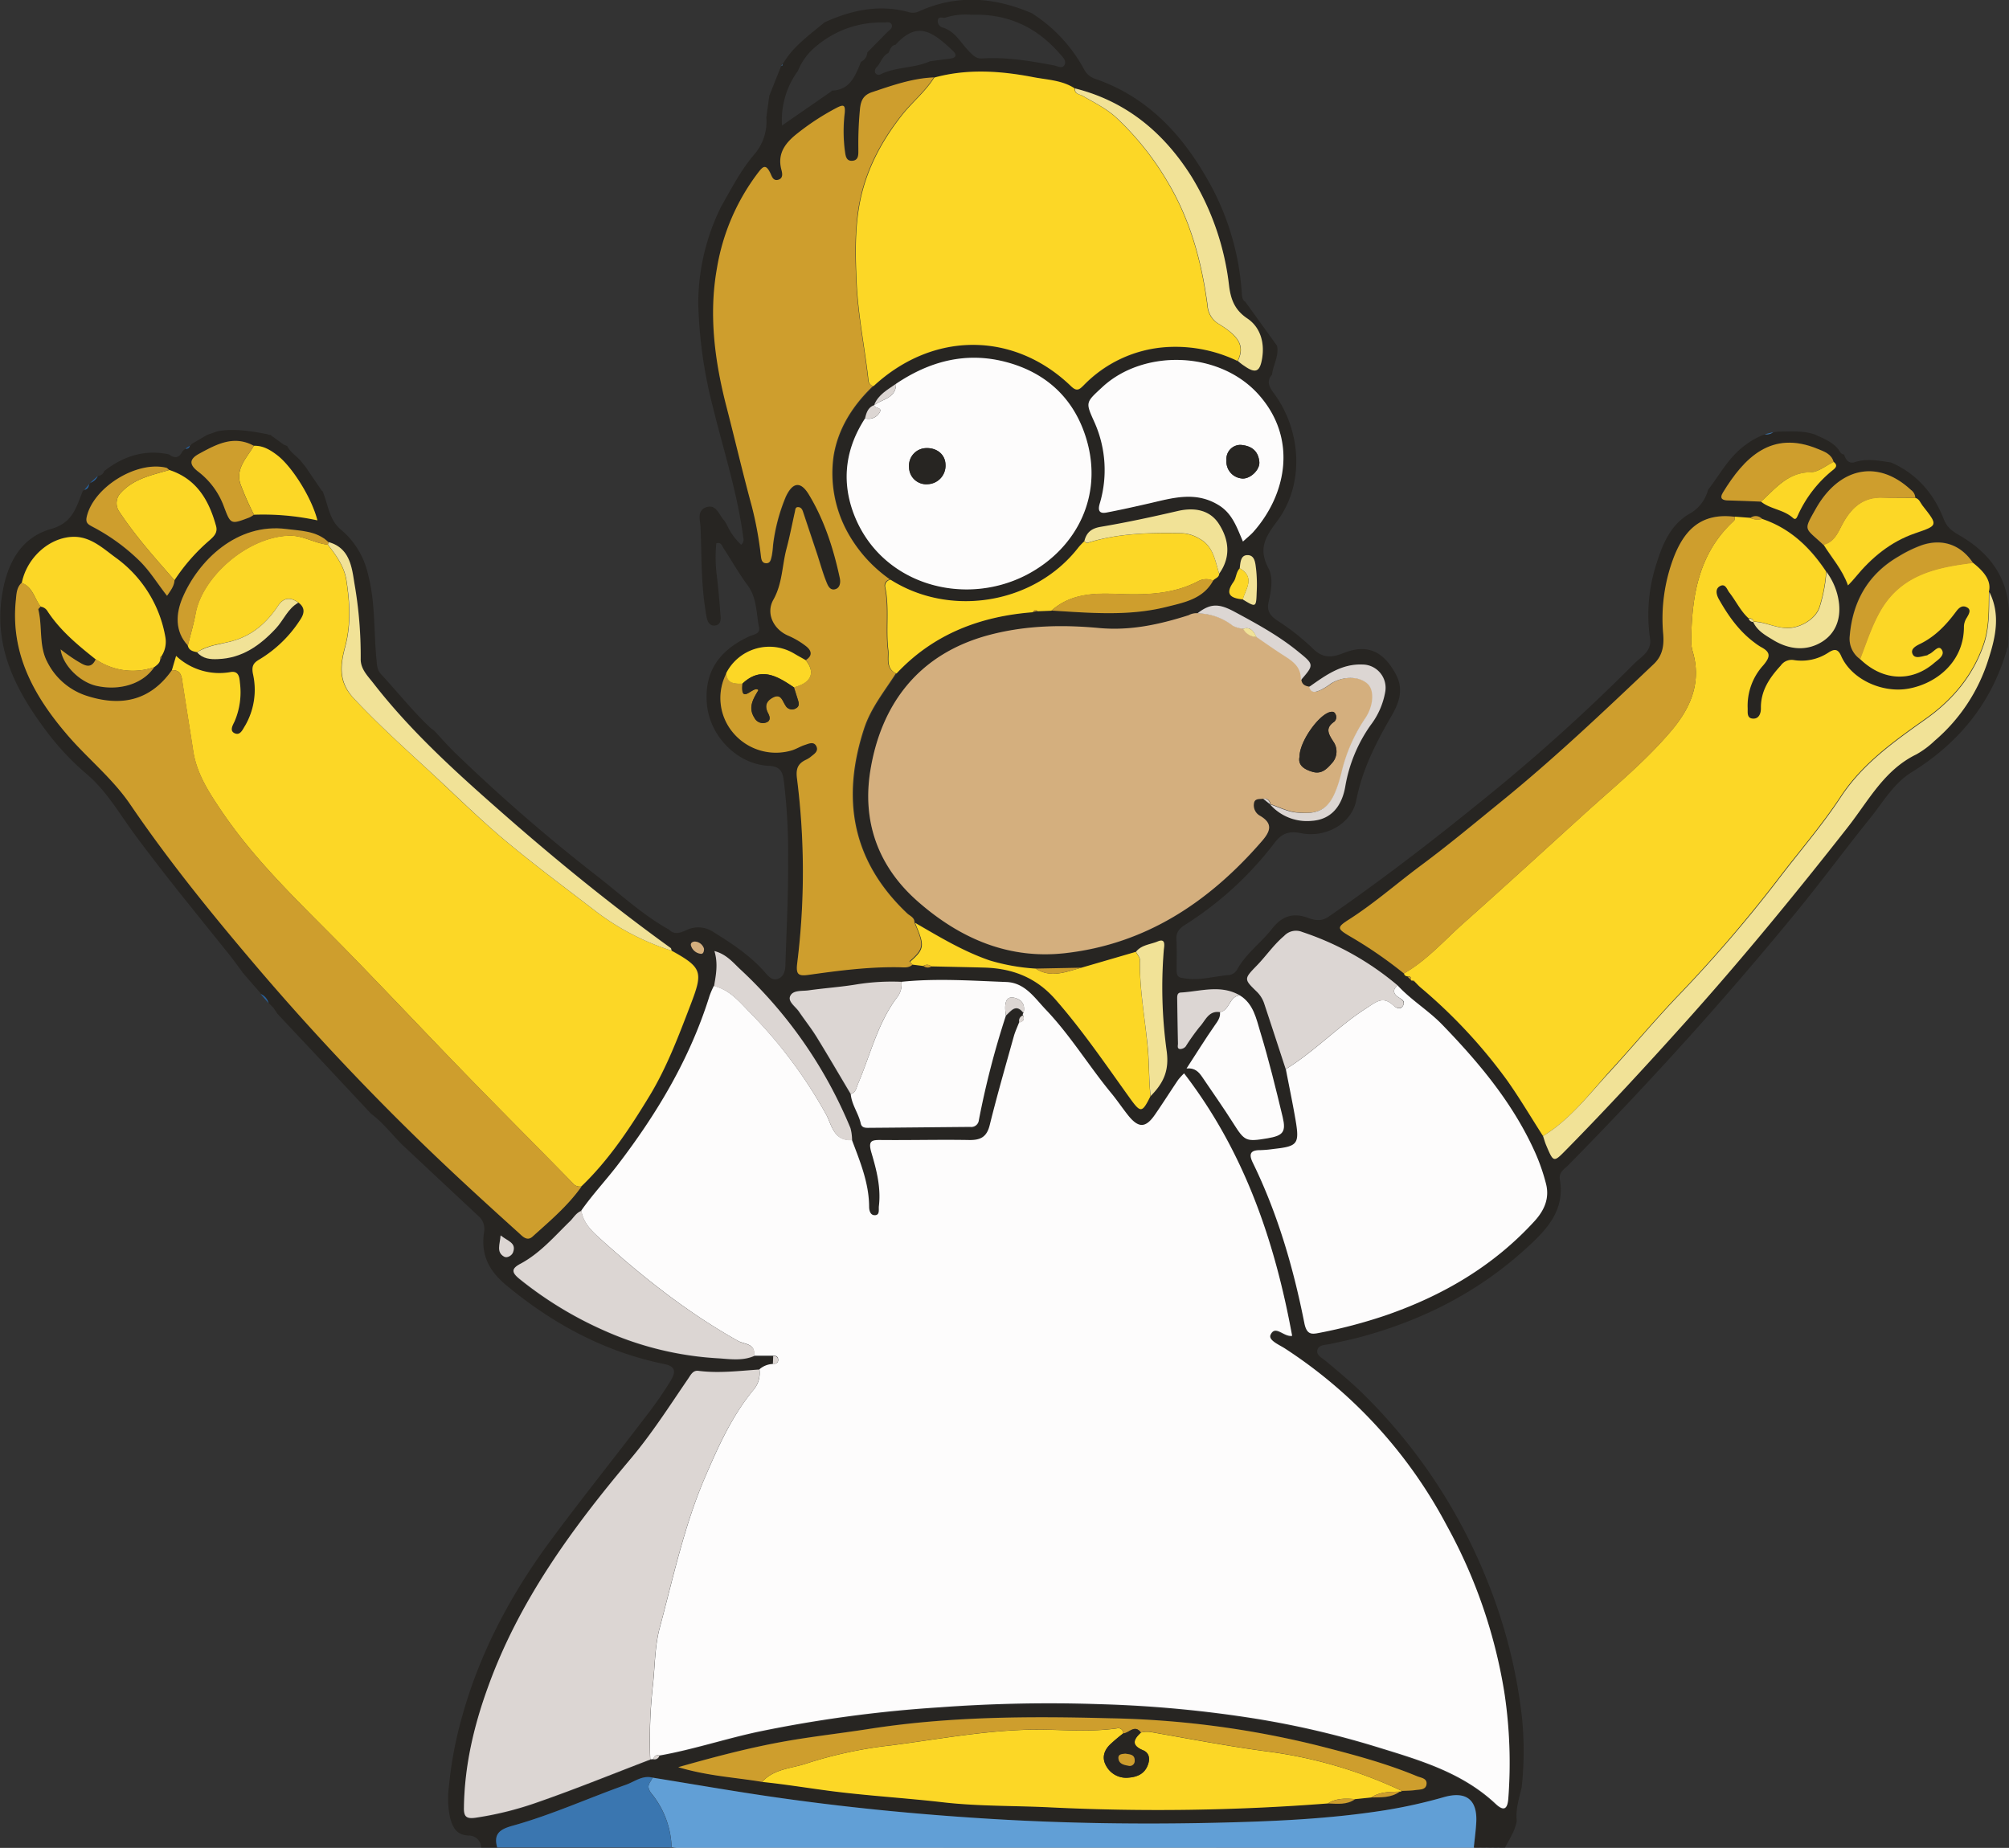<svg id="Capa_1" data-name="Capa 1" xmlns="http://www.w3.org/2000/svg" viewBox="0 0 506.86 466.29"><rect x="0" y="0" width="506.86" height="466.29" fill="#333333" stroke="none"/><defs><style>.cls-1{fill:#4180c2;}.cls-2{fill:#fdfcfc;}.cls-3{fill:#272522;}.cls-4{fill:#3a76b0;}.cls-5{fill:#4d8fcd;}.cls-6{fill:#2561a0;}.cls-7{fill:#3e7bba;}.cls-8{fill:#619fd6;}.cls-9{fill:#fcd726;}.cls-10{fill:#d4af7e;}.cls-11{fill:#ce9e2d;}.cls-12{fill:#dcd6d3;}.cls-13{fill:#f1e297;}.cls-14{fill:#4987c7;}</style></defs><path class="cls-1" d="M235,149.87" transform="translate(-42.7 -156.59)"/><path class="cls-2" d="M35.72,304" transform="translate(-42.7 -156.59)"/><path class="cls-2" d="M164.08,622.75l4.08,0h44c.45,0,.91.12,1.37.12l201.06,0,7.86-.07" transform="translate(-42.7 -156.59)"/><path class="cls-3" d="M364.89,243.84c.54,2.59-1,4.82-1.26,7.27-1.46,1.66-.74,3.1.38,4.6,7,9.36,7.95,23,.86,32.46-3.14,4.19-4.68,7-2.12,11.87,1.22,2.33.67,5.67,0,8.49-.49,2.17.39,3.37,2.09,4.57a57.87,57.87,0,0,1,8.88,6.94c2.56,2.66,4.84,2.59,7.95,1.34,6.06-2.43,10.11-.38,13.19,5.34,2.19,4.09.6,7.62-1.2,10.72-3.87,6.68-7.26,13.34-8.78,21.07-1.16,6-7.81,9.59-14,8.31-3.05-.63-4.88.12-6.68,2.53A86.22,86.22,0,0,1,341.61,390c-1.33.86-2.21,1.82-2.11,3.59.14,2.63.06,5.27.05,7.9,0,1.06.3,1.81,1.5,1.87,4,.85,7.88-.45,11.82-.74a2.84,2.84,0,0,0,1.92-1.31c2.22-4.11,6.08-6.8,8.87-10.4,2.42-3.11,5.25-4.11,9-2.73,1.65.61,3.36,1,5.21-.26,13.23-9.14,26-18.95,38.46-29.08A469.87,469.87,0,0,0,455,324.05c1.62-1.64,4.49-3.09,4-6.31a41.5,41.5,0,0,1,1.65-19c1.5-4.84,3.49-9.6,8.05-12.36a9.74,9.74,0,0,0,4.93-6.18c3.05-3.94,5.35-8.48,9.62-11.46a18.25,18.25,0,0,1,4.71-2.55,2.86,2.86,0,0,0,2.14-.52l1.29-.18c3,0,6.13-.28,9.11.7,2.14,1,4.38,1.8,5.94,3.7.43.56.67,1.32,1.53,1.39l0,0c.38,1.39,1.24,2.41,2.71,1.92,3.09-1,6.09-.35,9.12.09,6.53,2.85,10.81,7.87,13.33,14.36.89,2.3,2.54,3.2,4.44,4.33,7.67,4.57,12.14,11.17,12,20.38,0,2.17-.11,4.35-.18,6.52,0,.32-.07.64-.1,1s-.25.69-.37,1C545,334.2,536.74,344.18,525,351.45c-4.58,2.83-7.2,7.55-10.47,11.59-6.28,7.79-12.21,15.86-18.55,23.6q-13.22,16.13-27.15,31.63-14.88,16.51-30.47,32.34c-1,1-2.43,1.76-2.11,3.64,1.33,7.93-3.5,12.81-8.7,17.52-12.1,11-26.21,18.09-41.92,22.28-2.44.65-4.89,1.12-7.34,1.68-1.13.25-2.87.13-3.22,1.5s1.21,2,2.14,2.81c3.14,2.63,6.29,5.24,9.23,8.1a137.37,137.37,0,0,1,31.16,46.52,131.69,131.69,0,0,1,9.1,35.41,85,85,0,0,1-.09,17.54c-.65,2.78-1.57,5.52-1.24,8.44-.41,2.49-1.81,4.54-2.93,6.72l-7.87.07c.22-2.15.52-4.3.63-6.45.3-5.69-2.58-7.91-8.15-6.33a126.41,126.41,0,0,1-14.77,3.28c-14.2,2.26-28.54,2.85-42.87,3.18-19.06.44-38.11.18-57.15-1-18.44-1.13-36.8-2.93-55.07-5.59-10-1.45-19.89-3.19-29.84-4.79-2.59-.67-4.57,1.05-6.75,1.82-9.53,3.38-18.76,7.6-28.51,10.31-3.14.87-5,2-3.92,5.49l-4.08,0a3.08,3.08,0,0,0-3.13-3c-3-.1-4-1.89-4.71-4.51a23.36,23.36,0,0,1-.29-7.86,98.88,98.88,0,0,1,3.38-17.86c4.56-16.3,12.43-30.93,22.44-44.44,7.75-10.45,15.89-20.62,23.8-31a99.46,99.46,0,0,0,6.27-9c.95-1.58,1.92-3.59-1.44-4.28-15.14-3.08-28.25-10.15-40.08-20-4.45-3.7-6.34-7.83-5.5-13.38a4.22,4.22,0,0,0-1.43-4q-9.1-8.49-18.16-17c-3.12-2.77-5.49-6.29-8.89-8.77L123,423.38l-10.28-10.95-1-1.49-1.2-1.24a3.51,3.51,0,0,0-2-2.3v-.1l-4.69-5.39,0-.06c-1.16-1.55-2.28-3.13-3.49-4.63-8-10-16.15-19.88-23.75-30.21-3.78-5.14-7-10.8-11.91-15a66.91,66.91,0,0,1-10.11-10.7c-7.75-10.3-13.55-21.2-11.31-34.84,1.29-7.79,4.67-14.24,12.38-16.43,5.55-1.57,6.33-5.67,8-9.67a.31.31,0,0,0,.39-.18c.84-.12,1.07-.77,1.23-1.47a.24.24,0,0,0,.24-.3,3.2,3.2,0,0,0,1.9-1.72A1.85,1.85,0,0,0,69,275.45c4.83-3.77,10.19-5.51,16.33-4.21,1.43,1.09,2.58.94,3.38-.75l.1-.11.69-.56h0a.91.91,0,0,0,1.1-.74.46.46,0,0,0,.38-.42l4-2.34,2.7-.94c4.25-.72,8.41,0,12.56.79a.63.63,0,0,0,.63.13l3.43,2.5.87.35c.73,1.5,2.14,2.37,3.24,3.54l1.3,1.6.34.49,3.85,5.65.16.06c1.42,3.29,1.6,7.16,4.6,9.7a20.58,20.58,0,0,1,6.9,11.35c1.86,7.05,1.42,14.29,2.12,21.44.13,1.36.1,2.6,1.18,3.76,4.17,4.5,8,9.34,12.46,13.54l.88.64,0,0c1.7,1.81,3.34,3.69,5.11,5.43A440.54,440.54,0,0,0,194,378.16c5.7,4.49,11.09,9.44,17.49,13,1.43,1.47,3,.74,4.43.11a6.81,6.81,0,0,1,6.85.56c4.68,2.89,9.24,5.91,12.91,10.09.87,1,1.9,2.31,3.48,1.59,1.4-.64,1.66-2.12,1.7-3.53.26-8.83.76-17.67.67-26.51a147.44,147.44,0,0,0-1.09-19.92c-.31-2.08-.76-3.57-3.75-3.71-8.08-.4-15-7.61-15.65-15.68-.66-7.82,2.86-13.39,10.72-17,1.07-.5,2.82-.56,2.44-2.33-.74-3.54-.51-7.31-2.84-10.5-2.22-3-4.09-6.31-6.15-9.46-.39-.6-.6-1.59-1.79-1.17a36.25,36.25,0,0,0,.09,7.86c.44,3.53.73,7.08,1,10.62.09,1.09-.16,2.17-1.53,2.26-1.1.07-1.64-.76-1.91-1.68a20.58,20.58,0,0,1-.41-2.37c-1.09-6.83-.93-13.74-1.21-20.62-.07-1.85-1-4.3,1.36-5.16,2.62-.95,3.26,1.89,4.58,3.3a8,8,0,0,1,.87,1.48,15.77,15.77,0,0,0,3.43,4.66,1.64,1.64,0,0,0,.54-1.77c-1.47-11.28-5-22.09-7.7-33.08a115.26,115.26,0,0,1-3.66-26.11,54.88,54.88,0,0,1,5.83-24.48c2.54-4.46,4.91-9.06,8.25-13a12.62,12.62,0,0,0,3.09-9.38c.25-1.84.51-3.67.76-5.51l3-7.52a.53.53,0,0,0,.37-.46l.55-.83c2.57-4,6.47-6.69,10-9.68,6.84-3.11,13.88-4.62,21.33-2.56a3.7,3.7,0,0,0,2.64-.27c9.5-4.27,18.92-3.5,28.29.5a38.25,38.25,0,0,1,13.38,14.48,5,5,0,0,0,2.94,2.2c12.25,4.31,20.79,13,27.21,23.86a66.3,66.3,0,0,1,9.49,30.13c.05.84.14,1.78.87,2.15m42,171.24.71.28c.48.48.93,1,1.44,1.43a132.17,132.17,0,0,1,21.77,23.32c3.26,4.59,6.12,9.46,9.17,14.2.25.75.45,1.52.76,2.24,1.89,4.46,1.87,4.43,5.12,1.12,10.49-10.66,20.62-21.65,30.6-32.8,14.05-15.7,27.4-32,40.4-48.56,5.2-6.63,9.17-14.42,17.28-18.35a22.62,22.62,0,0,0,4.6-3.42,44.4,44.4,0,0,0,13.59-20.57c1.78-5.45,3.12-11.28.23-17,.56-2.38-.73-4.67-4.09-7.28-3.1-4.69-7.79-6.22-12.93-4.5a31.82,31.82,0,0,0-5.78,2.8c-7.76,4.46-11.68,11.4-12.41,20.14a6.3,6.3,0,0,0,2.65,5.84c5.89,5.75,13.15,5.78,18.64,1.12,1-.84,3.05-2,1.94-3.53-.84-1.14-2,.82-3.13,1.22-.22.08-.39.29-.6.32-1.21.22-2.85.93-3.49-.21-.81-1.44,1-2.26,1.93-2.75,3.78-1.88,6.53-4.83,9-8.13.69-.93,1.5-1.61,2.57-1.11,1.38.63.65,1.73.17,2.6a4.47,4.47,0,0,0-.78,2.23c.11,8.8-6.74,14.41-13.9,15.74-6.67,1.24-14.49-2.31-17.09-8.25-.84-1.94-1.84-1.68-3.14-.87a12.28,12.28,0,0,1-8.82,1.92,3.34,3.34,0,0,0-3.27,1.4c-2.79,3-5.06,6.31-5,10.73,0,1.25-.45,2.76-2.05,2.65s-1.24-1.65-1.3-2.74a15.17,15.17,0,0,1,3.92-10.69c1.86-2.19,1.92-3.31-.53-4.62a14.79,14.79,0,0,1-1.69-1.15c-3.94-2.92-6.68-6.83-9-11-.53-1-1-2.4.16-3.14,1.47-1,1.91.74,2.52,1.52,1.68,2.13,2.82,4.68,4.88,6.53a1.08,1.08,0,0,0,1.2.8l-.15,0c1.11,2.39,3.34,3.55,5.44,4.79,3.9,2.32,8.14,2.63,12,.28,3.33-2.06,4.74-5.54,4.31-9.62a16.47,16.47,0,0,0-3.18-8.05c-4-6.09-9.09-10.95-16.19-13.31a2.18,2.18,0,0,0-3-.27l-3.89-.29c-8.79-1.14-12.75,3.75-15.18,9.72a43.42,43.42,0,0,0-2.84,19.87c.22,2.81-.13,5.4-2.41,7.55-12.65,12-25.27,24-38.86,35-6.63,5.36-13.18,10.82-20,15.9-6,4.45-11.61,9.42-17.92,13.47-3.16,2-3.1,2.36,0,4.22a109.08,109.08,0,0,1,13.79,9.48.88.88,0,0,0,.85.74l.91.85C398.68,404,398.76,404,398.92,404ZM263.22,258.83c-1.53.57-1.93,1.92-2.27,3.31-4.82,7.41-6,15.4-3,23.7,6.6,18.11,27.75,24.08,43.72,15.8,13-6.72,20-20.78,14.56-36-3.34-9.34-10.3-15.29-19.9-17.77-10-2.59-19.14-.12-27.56,5.54-2.13,1.5-4.51,2.74-5.53,5.37Zm3.62-88.9-.07.07c-1.55.76-1.83,2.54-3,3.65a1.45,1.45,0,0,0-.3,1.23,1,1,0,0,0,1.44.44c3.93-1.91,8.45-1.48,12.4-3.26,1.59-.21,3.17-.46,4.76-.62s2.37-.76,1-2.06c-5.16-4.88-8.93-7.57-14.42-1.5C267.5,168.05,267.31,169.12,266.84,169.93ZM355.47,300c-1,.93-.84,2.41-1.52,3.36-2.32,3.21-.76,4.17,2.3,4.48,3.34,2,3.39,2,3.52-1.73a35.49,35.49,0,0,0-.17-6.1c-.18-1.32-.37-3.32-2.11-3.34S355.67,298.61,355.47,300ZM244,174.5a21,21,0,0,0-4,13.76l12.49-8.64,0-.16c4.74-.12,6-3.79,7.45-7.29a2.77,2.77,0,0,0,1.57-2.34c1.67-1.69,3.34-3.39,5-5.08.55-.55,1.45-1,1.17-1.9s-1.35-.57-2.07-.59a25.44,25.44,0,0,0-17,6A15.49,15.49,0,0,0,244,174.5ZM363.15,359.56l0,0a12.42,12.42,0,0,0,10.64,4.17c4.87-.34,7.53-3.77,8.37-8.6a37.76,37.76,0,0,1,6.41-15.55,19.28,19.28,0,0,0,3.68-8.38,5.87,5.87,0,0,0-5.66-6.91c-5.41-.24-9.43,2.77-13.52,5.64-1-.14-1.9-.46-2.1-1.65,3.42-3.95,3.42-3.94-.72-7.3-4.93-4-10.45-7-16-10-3.89-2.08-6-2.18-9.36.41a4.2,4.2,0,0,0-2.3.5c-7.34,2.34-14.72,4-22.59,3.24-9.28-.86-18.53-.68-27.69,1.74-18.11,4.79-27.28,17.77-30,34-2.14,12.95,1.85,24.41,12,33.31,10.62,9.28,22.83,14.56,37,13,20.43-2.27,36.39-12.91,49.64-28.15,2.26-2.6,3-4.53-.44-6.57a3,3,0,0,1-1.42-3.25c.24-1.12,1.42-.92,2.3-1Zm142.14-86.41c-.56-2-2.36-2.62-4-3.3-11.75-4.84-18.61,2.33-23.93,11-1,1.59,0,2,1.42,2,2.73.06,5.46.19,8.19.3,2.39,1.91,5.71,2,8,4.09.78.71,1-.16,1.34-.81A30.92,30.92,0,0,1,505,275.28C505.76,274.68,506.44,274,505.29,273.15Zm-398.55-4.07c-5.07-2.76-9.42-.37-13.74,2-2.42,1.3-2.76,2.65-.32,4.53a19.49,19.49,0,0,1,6.44,8.64c1.79,4.73,1.72,4.76,6.48,2.95a7,7,0,0,0,1.16-.7,64.74,64.74,0,0,1,16,1.42c-1.4-5.59-6.33-13.51-10.13-16.43C110.92,270.14,109.06,269,106.74,269.08Zm419.18,13.14a2.55,2.55,0,0,0-1.11-2c-8.47-7.91-18.15-5.58-24,4.7-3.26,5.77-2.85,4.67,1.92,9.17,2,3.35,4.74,6.26,6.18,10.31.79-.88,1.33-1.44,1.82-2,4.09-5,8.94-9,15.12-11.15,5.8-2,5.84-1.95,1.85-7C527.19,283.46,527,282.47,525.92,282.22Zm-440.5-7c-.27-.19-.51-.49-.81-.56-7.53-1.84-18.47,5-20.09,12.43-.34,1.57.47,1.9,1.56,2.5a49.94,49.94,0,0,1,12,8.79c2.55,2.58,4.39,5.65,6.71,8.59,1-1.42,1.8-2.5,1.88-3.94a47.91,47.91,0,0,1,8.93-10.14c.94-.87,2-1.81,1.57-3.5C95.46,282.8,92.31,277.44,85.42,275.18ZM350.48,412c.14,1.35-.58,2.29-1.33,3.35-2.39,3.43-4.59,7-7.11,10.86,2.14-.22,3.14.92,4,2.22,2.59,3.83,5.26,7.61,7.73,11.51,2.93,4.62,3.2,4.81,8.69,3.89,3.94-.67,4.73-1.59,3.82-5.4-1.73-7.18-3.47-14.36-5.63-21.41-1-3.35-1.71-7.13-5.15-9.24-4.85-2.83-9.94-1-14.94-.73-1.05,0-.92,1.13-.91,1.91q.07,5.48.19,10.95c0,.51-.28,1.29.49,1.39a1.87,1.87,0,0,0,1.45-.64,53.76,53.76,0,0,1,3.52-4.95C346.77,414.18,347.55,411.51,350.48,412ZM125.55,293.37c-3-2.86-7-2.82-10.61-3.29-12.48-1.62-22.31,7.95-26.29,17.48-1.57,3.75-2,8.32,1.43,11.94.28,1.28,1.31,1.49,2.36,1.69,1.39,1.63,3.34,1.78,5.23,1.71,6.09-.21,10.62-3.42,14.61-7.71,2-2.12,3-5,5.7-6.53,1.79,1.32,1.53,2.79.41,4.43A31.58,31.58,0,0,1,108.24,323c-1.44.84-2.15,1.54-1.72,3.7a18.08,18.08,0,0,1-1.94,13c-.62,1-1.25,2.59-2.64,2s-.54-2-.06-3a18.7,18.7,0,0,0,1.35-9.77c-.12-1.37-.32-3-2.3-2.7a15.92,15.92,0,0,1-13.8-4.07c-.43,1.46-.75,2.53-1.06,3.6-5.59,7.95-13.13,9.22-21.63,6.47a16.9,16.9,0,0,1-9.81-8.5c-2.17-4.09-1.18-8.86-2.26-13.23,0-.19.39-.51.61-.76a2.38,2.38,0,0,1,1.69,1c3.21,4.92,7.66,8.61,12.19,12.21-1.24,2.79-3.08,1.39-4.65.53a45,45,0,0,1-4.28-3c.59,4.07,4.92,8.25,9,9.19,6,1.35,11.89-.56,14.65-4.72.69-.54,1.42-1,1.55-2a.45.45,0,0,0,.17-.59,6.65,6.65,0,0,0,1.13-4.89A31.29,31.29,0,0,0,72,297.35C68.8,295,65.65,291.93,61.23,292c-6.14.13-11.79,5.31-13,11.62-1.32,1.2-1.32,2.83-1.49,4.44-1.38,13.58,4.68,24.31,13.11,34.1,5.11,5.93,11.29,10.78,15.78,17.39,9.75,14.35,20.7,27.83,31.94,41q18.63,21.89,39.16,42c8.8,8.64,17.9,17,27.06,25.23.86.77,2,2,3.29.81,4.39-3.94,8.92-7.76,12.37-12.64,7-6.71,12.3-14.72,17.28-22.95,4.35-7.2,7.26-15.05,10.29-22.88,3.21-8.28,3.05-9.36-4.83-13.7-.07-.22-.07-.53-.22-.64-15.18-10.95-29.64-22.79-43.68-35.14-11.16-9.82-22.15-19.85-31.32-31.65-1.45-1.87-3.29-3.61-3.23-6.21a106,106,0,0,0-1.58-19C131.47,299.76,131,294.81,125.55,293.37Zm150.14,107a1.67,1.67,0,0,0,1.95.1c4.47.1,8.93.18,13.39.3,7.07.2,13.06,2.47,17.92,8,6.92,7.87,12.77,16.5,18.86,25,2.7,3.74,3,3.69,5.16-.55,3.14-3.13,4.77-6.26,4-11.31a116.91,116.91,0,0,1-.74-25.38c.07-1,.67-3.22-1.52-2.3-1.83.77-4.1.85-5.48,2.61l-13.72,4L304,401a51.3,51.3,0,0,1-11.55-2.09c-6.77-2.32-12.75-6-18.85-9.5,0-1.25-1.16-1.63-1.84-2.28-14-13.21-16.68-29-10.82-46.78,1.7-5.17,5.11-9.32,8-13.81,9.31-10,21.08-14.44,34.4-15.5l1.23-.25,3.45-.13c9.71.58,19.48,1.48,29-.94,4.38-1.1,9.23-2,11.74-6.65.47-.62,1.49-.75,1.56-1.73,3.1-4.31,2.41-8.84-.26-12.75-2.29-3.34-6.08-4-10.15-3-6.45,1.48-12.94,2.88-19.47,4-2.39.4-3.6,1.43-4.14,3.59a19.37,19.37,0,0,0-1.41,1.46c-10.95,14.24-32.2,17.95-47.47,8.27a35.29,35.29,0,0,1-10.62-11.71,30.87,30.87,0,0,1-3.63-19.5c1.09-6.92,4.83-12.78,10-17.65,15.14-14,35.54-13.7,49.82.05,1.48,1.43,2.1.88,3.25-.27a31.9,31.9,0,0,1,20.53-9.57A36.11,36.11,0,0,1,355,247.68c.55.41,1.08.84,1.64,1.23,2.85,2,3.93,1.47,4.48-2,.65-4.07-.46-7.82-3.76-10s-4.14-4.82-4.58-8.14A67.32,67.32,0,0,0,343.16,201c-7-11-16.42-18.86-29.3-22.11-3.17-2.09-6.92-2.16-10.45-2.84-8.32-1.6-16.69-2.18-25,.11-5.45.22-10.51,2-15.61,3.73-2.14.71-2.79,2-3,4a91.16,91.16,0,0,0-.43,10.31c0,1.21.15,2.85-1.55,3s-1.7-1.64-1.9-2.79a39.37,39.37,0,0,1,0-9.27c.12-1.95-.23-2.25-2-1.32a62.48,62.48,0,0,0-9.76,6.33c-3,2.31-5.35,5-4.21,9.3.22.84.56,2.22-.89,2.56-1.22.29-1.54-.92-1.89-1.66-1.17-2.49-1.92-1.65-3.21,0a54.57,54.57,0,0,0-10.29,24.08c-2.09,11.74-.5,23.51,2.48,35.05,2.14,8.29,4.08,16.63,6.33,24.88a90.35,90.35,0,0,1,2.29,12.5c.1.75.15,1.75,1.17,1.88,1.29.15,1.36-1.05,1.58-1.86a24.34,24.34,0,0,0,.32-2.72,45.69,45.69,0,0,1,3.22-12.2c1.73-3.69,3.74-4,5.81-.55,3.94,6.5,6.23,13.7,7.82,21.1.23,1.08.21,2.48-1.23,2.82s-1.82-1-2.15-1.84c-.93-2.3-1.58-4.72-2.36-7.09q-1.77-5.34-3.56-10.67c-.19-.57-.49-1.08-1.14-1.13-.82-.08-.77.62-.89,1.15-.7,3.12-1.3,6.26-2.12,9.34-1.13,4.27-1,8.79-3.31,12.86-2,3.5.08,7.55,3.79,9.1a20.44,20.44,0,0,1,4.39,2.59c1.38,1,1.92,2.35,0,3.55-1-.56-2-1.08-2.94-1.68A12.22,12.22,0,0,0,226,326.42a13.56,13.56,0,0,0,1.42,14.68,14.09,14.09,0,0,0,15.1,4.76c1.08-.36,2.08-1,3.16-1.33s2.33-1.13,3,.29-.65,2-1.5,2.74a5.5,5.5,0,0,1-1.17.7c-2,1-2.52,2.25-2.22,4.65a186.81,186.81,0,0,1,.07,46.6c-.36,2.92.22,3.4,2.88,3,7.6-1.07,15.22-2.06,22.93-1.92,1.09,0,2.33.25,3.27-.66ZM384.6,610.57l4.06-.42c2.49,0,5,.11,7.19-1.47a.77.77,0,0,0,.54-.18c1.14-.06,2.29,0,3.42-.22s2.61-.15,2.76-1.51-1.42-1.53-2.44-2C392,601.42,383.5,599.21,375,597a235.32,235.32,0,0,0-52.3-6.87c-20.24-.54-40.49-.47-60.66,2.68-8,1.25-16.08,2.09-24.05,3.66-7.82,1.53-15.51,3.55-24.14,6,7.57,2.26,14.44,2.58,21.16,3.71,5.93.61,11.81,1.59,17.72,2.35,9.31,1.18,18.68,1.72,28,2.8,9,1,18.11.82,27.16,1.28a555.65,555.65,0,0,0,69.85-1C380.08,611.73,382.49,612.08,384.6,610.57ZM367.1,426.41c.82,4.25,1.71,8.49,2.44,12.75,1,6.13.58,6.72-5.45,7.38a30.56,30.56,0,0,1-3.43.31c-2.53,0-3,1-1.89,3.17,6.28,12.85,10.23,26.5,13,40.45.6,3,1.89,2.86,3.84,2.47a127.18,127.18,0,0,0,16.55-4.36c14.47-5,27.29-12.45,37.69-23.83,2.47-2.71,3.81-5.76,2.9-9.37a49.62,49.62,0,0,0-2.78-8c-5.55-12.35-14.07-22.54-23.41-32.19-3.5-3.62-7.85-6.2-11.25-9.9a72.61,72.61,0,0,0-24.05-13.43,4.1,4.1,0,0,0-4.58,1c-2.64,2.22-4.53,5.06-6.9,7.49-3.26,3.35-3.25,3.41,0,6.56a7.44,7.44,0,0,1,1.93,3.16C363.53,415.47,365.31,420.94,367.1,426.41Zm-67.19-11.74c-.45,1.17-1,2.32-1.34,3.52-2.07,7.45-4.22,14.88-6.08,22.39-.75,3.06-2.35,3.87-5.32,3.8-7.34-.17-14.69,0-22,0-2.47,0-3.44.11-2.53,3.21,1.28,4.32,2.44,8.81,1.88,13.46-.1.87.19,2.2-.9,2.3s-1.56-1-1.57-2.18c0-6-2.29-11.38-4.35-16.84a11.76,11.76,0,0,0-.41-3,114,114,0,0,0-27.74-40c-1.8-1.67-3.46-3.83-6.57-4.66,1,3.25.37,6.06-.1,8.88a21.92,21.92,0,0,0-1.08,2.5c-5,15.88-13.35,29.85-23.43,43-2.92,3.79-6.19,7.28-8.94,11.2-1.24.47-1.91,1.58-2.81,2.45-4,3.86-7.62,8.18-12.62,10.87-2.25,1.21-2.45,2.12-.29,3.87a95.29,95.29,0,0,0,21.7,13.17,81.58,81.58,0,0,0,28.07,6.83c3.12.18,6.38.77,9.45-.58h4.88l-.09,2.08a5.47,5.47,0,0,0-3.43,1.35c-5.14.35-10.26,1-15.42.36-1.36-.17-1.9,1-2.55,2-4.68,6.84-9.12,13.81-14.49,20.19-14.77,17.52-28.23,35.91-36.07,57.79-3.51,9.76-5.83,19.71-6,30.14,0,2.29.51,3,2.93,2.65a83.65,83.65,0,0,0,15.92-4c9.47-3.3,18.76-7.09,28.13-10.67l.83-.08a1.24,1.24,0,0,0,1.49-.9c8.42-1.53,16.54-4.25,24.91-6a327.9,327.9,0,0,1,45.88-6.17,376.33,376.33,0,0,1,40.3-.79,303.4,303.4,0,0,1,40,3.77,227.89,227.89,0,0,1,29,6.75c11,3.41,22.13,6.43,30.87,14.63,1.88,1.76,3,1.63,3.21-1.36a118.53,118.53,0,0,0-1-26.74,130.07,130.07,0,0,0-14.51-42.09,120.26,120.26,0,0,0-40.82-44.69c-1.53-1-4.31-2.1-3.64-3.51,1.22-2.56,3.32.67,5.43.3-4.39-24-12.12-46.54-27.26-66.23a16.25,16.25,0,0,0-1.5,1.64c-2,2.9-3.84,5.85-5.82,8.74-2.4,3.5-4.22,3.51-6.93.05-1.4-1.78-2.67-3.67-4.11-5.42-5.68-6.88-10.32-14.58-16.5-21.06-2.86-3-5.25-6.82-10-7-8.81-.33-17.63-1-26.45-.05a56.24,56.24,0,0,0-11.22.64c-4.05.68-8.16.94-12.23,1.52-1.64.23-4-.14-4.64,1.49-.57,1.38,1.39,2.61,2.25,3.88,1.47,2.15,3.09,4.19,4.45,6.4,2.93,4.76,5.74,9.59,8.6,14.39.23,2.68,2,4.84,2.52,7.4.23,1.06,1.06,1.13,1.84,1.12,8.6-.06,17.19-.16,25.79-.23a1.92,1.92,0,0,0,2.17-1.71,216.24,216.24,0,0,1,6.82-26.37c1.34-1.23,2.57-3.14,4.45-.64a.4.4,0,0,0-.1.59A1.38,1.38,0,0,0,299.91,414.67Zm56.38-121.43c1-.95,1.83-1.58,2.5-2.32,8.54-9.56,11.28-23.81,1.36-34.83s-29-11.45-39.39-1.8c-4.17,3.89-4.22,3.76-2,8.76a29.57,29.57,0,0,1,1.34,20.72c-.51,1.81.09,2.47,1.74,2.15,3.58-.68,7.14-1.48,10.69-2.29,5.92-1.36,11.74-3.2,17.63.44C353.6,286.17,354.71,289.57,356.29,293.24ZM287.73,160.31a17.37,17.37,0,0,0-6.51.72c-.66.23-1.78-.5-1.93.76a1.7,1.7,0,0,0,1.35,1.78c3.08,1,4.42,3.78,6.45,5.87,1,1,1.78,2,3.43,1.9,6.13-.39,12.13.63,18.12,1.76.9.17,2.18,1,2.7-.27.41-1-.58-1.9-1.25-2.67C304.35,163.58,297.21,160,287.73,160.31ZM169,468.32c-.18,2.3-1.15,4.22.89,5.37.76.43,1.94-.28,2.24-1.07C173.07,470.15,170.79,469.78,169,468.32ZM220.32,396a2.53,2.53,0,0,0-2.29-1.84c-.52,0-1.18.32-1,1a2.91,2.91,0,0,0,2.38,2.07C220.05,397.35,220.36,396.79,220.32,396Z" transform="translate(-42.7 -156.59)"/><path class="cls-4" d="M426.6,607.61" transform="translate(-42.7 -156.59)"/><path class="cls-4" d="M425.36,616.05" transform="translate(-42.7 -156.59)"/><path class="cls-5" d="M548.9,320.85c.12-.35.24-.7.37-1C549.14,320.15,549,320.5,548.9,320.85Z" transform="translate(-42.7 -156.59)"/><path class="cls-4" d="M490.06,265.66a2.86,2.86,0,0,1-2.14.52" transform="translate(-42.7 -156.59)"/><path class="cls-6" d="M506.4,269.88" transform="translate(-42.7 -156.59)"/><path class="cls-6" d="M507.93,271.27" transform="translate(-42.7 -156.59)"/><path class="cls-1" d="M216.37,175.41h0" transform="translate(-42.7 -156.59)"/><path class="cls-6" d="M97.69,265.37" transform="translate(-42.7 -156.59)"/><path class="cls-6" d="M110.25,266.16" transform="translate(-42.7 -156.59)"/><path class="cls-6" d="M95,266.31l-4,2.34" transform="translate(-42.7 -156.59)"/><path class="cls-6" d="M85.29,271.24l3.38-.75" transform="translate(-42.7 -156.59)"/><path class="cls-6" d="M90.59,269.07a.91.91,0,0,1-1.1.74Z" transform="translate(-42.7 -156.59)"/><path class="cls-6" d="M89.46,269.82l-.69.56Z" transform="translate(-42.7 -156.59)"/><path class="cls-7" d="M239.79,171.94" transform="translate(-42.7 -156.59)"/><path class="cls-8" d="M207.34,605.15c9.95,1.6,19.88,3.34,29.84,4.79,18.27,2.66,36.63,4.46,55.07,5.59,19,1.17,38.09,1.43,57.15,1,14.33-.33,28.67-.92,42.87-3.18A126.41,126.41,0,0,0,407,610.06c5.57-1.58,8.45.64,8.15,6.33-.11,2.15-.41,4.3-.63,6.45l-201,0c-.46,0-.92-.08-1.37-.12a22.58,22.58,0,0,0-4.91-13.36C205.4,607.18,206.79,606.52,207.34,605.15Z" transform="translate(-42.7 -156.59)"/><path class="cls-4" d="M207.34,605.15c-.55,1.37-1.94,2-.11,4.25a22.58,22.58,0,0,1,4.91,13.36h-44c-1-3.52.78-4.62,3.92-5.49,9.75-2.71,19-6.93,28.51-10.31C202.77,606.2,204.75,604.48,207.34,605.15Z" transform="translate(-42.7 -156.59)"/><path class="cls-2" d="M300.83,412.81a.4.4,0,0,1,.1-.59c.36-1.6,0-3-1.61-3.63-2.49-1-3.43.4-2.84,4.27a216.24,216.24,0,0,0-6.82,26.37,1.92,1.92,0,0,1-2.17,1.71c-8.6.07-17.19.17-25.79.23-.78,0-1.61-.06-1.84-1.12-.57-2.56-2.29-4.72-2.52-7.4,1.33-.38,1.39-1.56,1.85-2.62,3.18-7.44,5-15.52,10.08-22.08a5.38,5.38,0,0,0,.86-3.62c8.82-.91,17.64-.28,26.45.05,4.74.18,7.13,4,10,7,6.18,6.48,10.82,14.18,16.5,21.06,1.44,1.75,2.71,3.64,4.11,5.42,2.71,3.46,4.53,3.45,6.93-.05,2-2.89,3.86-5.84,5.82-8.74a16.25,16.25,0,0,1,1.5-1.64c15.14,19.69,22.87,42.24,27.26,66.23-2.11.37-4.21-2.86-5.43-.3-.67,1.41,2.11,2.52,3.64,3.51a120.26,120.26,0,0,1,40.82,44.69,130.07,130.07,0,0,1,14.51,42.09,118.53,118.53,0,0,1,1,26.74c-.22,3-1.33,3.12-3.21,1.36-8.74-8.2-19.85-11.22-30.87-14.63a227.89,227.89,0,0,0-29-6.75,303.4,303.4,0,0,0-40-3.77,376.33,376.33,0,0,0-40.3.79A327.9,327.9,0,0,0,234,593.56c-8.37,1.79-16.49,4.51-24.91,6-.78-.18-1.38,0-1.49.9l-.83.08a125,125,0,0,1,.68-18.86c.51-4.77.47-9.69,1.69-14.27,3.43-12.77,6.18-25.77,11.42-38,3.36-7.81,6.83-15.61,12.34-22.22a6.5,6.5,0,0,0,1.4-5.08,5.47,5.47,0,0,1,3.43-1.35c.71,0,1.29-.19,1.31-1s-.48-1.1-1.22-1.09H232.9c.46-3.13-2.3-2.81-4-3.73-12.63-7.07-23.92-16-34.62-25.65-2.1-1.89-4.44-4-4.93-7.23,2.75-3.92,6-7.41,8.94-11.2,10.08-13.11,18.47-27.08,23.43-43a21.92,21.92,0,0,1,1.08-2.5c4.2,1,6.75,4.35,9.48,7.1a117.59,117.59,0,0,1,18.81,25.27c1.38,2.46,1.89,6.88,6.53,6.47,2.06,5.46,4.31,10.87,4.35,16.84,0,1.18.4,2.29,1.57,2.18s.8-1.43.9-2.3c.56-4.65-.6-9.14-1.88-13.46-.91-3.1.06-3.24,2.53-3.21,7.34.07,14.69-.13,22,0,3,.07,4.57-.74,5.32-3.8,1.86-7.51,4-14.94,6.08-22.39.34-1.2.89-2.35,1.34-3.52C300.88,414.38,301.25,413.79,300.83,412.81Z" transform="translate(-42.7 -156.59)"/><path class="cls-9" d="M86.07,325.69l1.06-3.6a15.92,15.92,0,0,0,13.8,4.07c2-.3,2.18,1.33,2.3,2.7a18.7,18.7,0,0,1-1.35,9.77c-.48,1-1.34,2.39.06,3s2-1,2.64-2a18.08,18.08,0,0,0,1.94-13c-.43-2.16.28-2.86,1.72-3.7a31.58,31.58,0,0,0,10.15-9.87c1.12-1.64,1.38-3.11-.41-4.43-1.94-1.41-3.71-1.34-5.09.75-2.85,4.31-6.51,7.55-11.59,8.95-3,.82-6.18,1-8.86,2.83-1-.2-2.08-.41-2.36-1.69.69-2.76,1.51-5.5,2-8.29,1.75-9,12.8-19,23.4-19.43,3.6-.15,6.52,1.92,9.9,2.27,2.13,2.68,4.15,5.56,4.67,8.93.86,5.52,1.22,11-.27,16.68-1.16,4.37-2,8.76,2.07,13.09,6.35,6.78,13.22,12.93,20,19.21,6,5.6,11.91,11.4,18.22,16.69,7.53,6.3,15.45,12.16,23.23,18.15a63.4,63.4,0,0,0,18.78,9.68c7.88,4.34,8,5.42,4.83,13.7-3,7.83-5.94,15.68-10.29,22.88-5,8.23-10.28,16.24-17.28,22.95a2.24,2.24,0,0,1-2.1-.8c-9.44-9.66-19-19.22-28.39-28.91s-18.8-19.69-28.31-29.44c-11.16-11.44-23-22.31-32-35.64-3.12-4.62-6.23-9.35-7.11-15.09s-1.82-11.49-2.7-17.25C88.54,327.22,88.32,325.61,86.07,325.69Z" transform="translate(-42.7 -156.59)"/><path class="cls-9" d="M432,443.25c-3.05-4.74-5.91-9.61-9.17-14.2a132.17,132.17,0,0,0-21.77-23.32c-.51-.44-1-1-1.44-1.43-.15-.31-.35-.49-.71-.28-.16,0-.24-.07-.24-.22.14-.76-.32-.88-.91-.85a.88.88,0,0,1-.85-.74c5.84-3.34,10.23-8.42,15.18-12.81,10.11-9,20.06-18.11,30.06-27.2,7.61-6.92,15.65-13.43,22.31-21.34,4.85-5.76,7.6-12.22,5.26-20a10.13,10.13,0,0,1-.33-3.06c.17-11.18,2-21.78,10.81-29.84.19-.17.11-.65.15-1l3.89.29a4.32,4.32,0,0,0,3,.27c7.1,2.36,12.15,7.22,16.19,13.31a39,39,0,0,1-1.63,8.68c-.87,3.16-4.75,5.46-8,5.52s-5.83-1.64-8.87-1.6l.15,0c-.11-.7-.58-.86-1.2-.8-2.06-1.85-3.2-4.4-4.88-6.53-.61-.78-1-2.5-2.52-1.52-1.11.74-.69,2.18-.16,3.14,2.36,4.19,5.1,8.1,9,11a14.79,14.79,0,0,0,1.69,1.15c2.45,1.31,2.39,2.43.53,4.62a15.17,15.17,0,0,0-3.92,10.69c.06,1.09-.3,2.63,1.3,2.74s2.07-1.4,2.05-2.65c-.06-4.42,2.21-7.69,5-10.73a3.34,3.34,0,0,1,3.27-1.4,12.28,12.28,0,0,0,8.82-1.92c1.3-.81,2.3-1.07,3.14.87,2.6,5.94,10.42,9.49,17.09,8.25,7.16-1.33,14-6.94,13.9-15.74a4.47,4.47,0,0,1,.78-2.23c.48-.87,1.21-2-.17-2.6-1.07-.5-1.88.18-2.57,1.11-2.45,3.3-5.2,6.25-9,8.13-1,.49-2.74,1.31-1.93,2.75.64,1.14,2.28.43,3.49.21.21,0,.38-.24.6-.32,1.1-.4,2.29-2.36,3.13-1.22,1.11,1.5-1,2.69-1.94,3.53-5.49,4.66-12.75,4.63-18.64-1.12,1.65-4.24,3-8.61,5.35-12.57,5.27-8.78,14-10.59,23.12-11.71,3.36,2.61,4.65,4.9,4.09,7.28-.08,4.46.09,8.95-1.38,13.25-2.72,7.93-7.88,14.06-14.59,18.82-8,5.68-15.91,11.22-21.48,19.69-4.88,7.43-10.78,14.18-16.15,21.28a350.75,350.75,0,0,1-25.47,29.54c-5.73,6.06-11.09,12.48-16.74,18.62C443.52,432.84,438.79,439.12,432,443.25Z" transform="translate(-42.7 -156.59)"/><path class="cls-10" d="M361.4,358.14c-.88.1-2.06-.1-2.3,1a3,3,0,0,0,1.42,3.25c3.48,2,2.7,4,.44,6.57-13.25,15.24-29.21,25.88-49.64,28.15-14.19,1.57-26.4-3.71-37-13-10.18-8.9-14.17-20.36-12-33.31,2.69-16.22,11.86-29.2,30-34,9.16-2.42,18.41-2.6,27.69-1.74,7.87.73,15.25-.9,22.59-3.24a4.1,4.1,0,0,1,2.3-.49,14.79,14.79,0,0,1,9,3.16,7.07,7.07,0,0,0,2.56.72,3.85,3.85,0,0,0,3.39,2.07c1.95,1.34,3.89,2.68,5.85,4,2.56,1.72,5.59,3.06,5.34,6.94.2,1.19,1.08,1.51,2.1,1.65.57,2,1.94,1.17,3,.74a18.83,18.83,0,0,0,2.59-1.65c3.2-1.9,7.32-1.76,9.29.3,1.62,1.69,1.29,5.66-.81,8.61a41.42,41.42,0,0,0-6,13.93c-2.18,8.28-4.47,10.54-11.48,9.76-2.22-.25-4.33-1.35-6.49-2.06l0,0A1.5,1.5,0,0,0,361.4,358.14Zm9.17-10.63c-.46,2.05,1,3.18,3.27,3.84s3.64-.75,4.92-2.21a4.34,4.34,0,0,0,.34-5.42c-1.26-2-2.14-3.42.27-5.05a1.58,1.58,0,0,0,.24-1.92c-.28-.61-.81-.64-1.44-.46C375.29,337.12,370.54,343.74,370.57,347.51Z" transform="translate(-42.7 -156.59)"/><path class="cls-11" d="M272.92,400c-.94.91-2.18.68-3.27.66-7.71-.14-15.33.85-22.93,1.92-2.66.37-3.24-.11-2.88-3a186.81,186.81,0,0,0-.07-46.6c-.3-2.4.23-3.68,2.22-4.65a5.5,5.5,0,0,0,1.17-.7c.85-.72,2.15-1.42,1.5-2.74s-2-.61-3-.29-2.08,1-3.16,1.33a14.09,14.09,0,0,1-15.1-4.76A13.56,13.56,0,0,1,226,326.42c.18,2.67,2.09,2.74,4.07,2.69-.6,5.69,2.83.22,4,1.6-1.25,2.12-2.72,4.36-1,7a2.38,2.38,0,0,0,2.89,1.18c1.23-.37,1-1.43.59-2.26-.91-1.72-.69-3,1.07-4,2.17-1.22,2.48.83,3.24,1.89a1.87,1.87,0,0,0,2.62.8c1.1-.56.73-1.52.46-2.4S243.34,331,243,330c4.38-1.11,5.5-3.7,3-6.85,1.89-1.2,1.35-2.51,0-3.55a20.44,20.44,0,0,0-4.39-2.59c-3.71-1.55-5.77-5.6-3.79-9.1,2.29-4.07,2.18-8.59,3.31-12.86.82-3.08,1.42-6.22,2.12-9.34.12-.53.07-1.23.89-1.15.65.05.95.56,1.14,1.13q1.78,5.34,3.56,10.67c.78,2.37,1.43,4.79,2.36,7.09.33.82.85,2.15,2.15,1.84s1.46-1.74,1.23-2.82c-1.59-7.4-3.88-14.6-7.82-21.1-2.07-3.42-4.08-3.14-5.81.55a45.69,45.69,0,0,0-3.22,12.2,24.34,24.34,0,0,1-.32,2.72c-.22.81-.29,2-1.58,1.86-1-.13-1.07-1.13-1.17-1.88a90.35,90.35,0,0,0-2.29-12.5c-2.25-8.25-4.19-16.59-6.33-24.88-3-11.54-4.57-23.31-2.48-35.05a54.57,54.57,0,0,1,10.29-24.08c1.29-1.68,2-2.52,3.21,0,.35.74.67,1.95,1.89,1.66,1.45-.34,1.11-1.72.89-2.56-1.14-4.3,1.25-7,4.21-9.3a62.48,62.48,0,0,1,9.76-6.33c1.81-.93,2.16-.63,2,1.32a39.37,39.37,0,0,0,0,9.27c.2,1.15.15,2.9,1.9,2.79s1.53-1.75,1.55-3a91.16,91.16,0,0,1,.43-10.31c.25-2,.9-3.28,3-4,5.1-1.7,10.16-3.51,15.61-3.73-2.24,3.6-5.58,6.23-8.18,9.55-5.42,6.89-9.3,14.41-10.76,23-1.07,6.29-.92,12.67-.63,19.12.38,8.38,2.09,16.5,3,24.76a1.5,1.5,0,0,0,1.28,1.4c-5.13,4.87-8.87,10.73-10,17.65a30.87,30.87,0,0,0,3.63,19.5,35.29,35.29,0,0,0,10.62,11.71,1.56,1.56,0,0,0-1.32,2c1.05,5.22.11,10.53.75,15.73.24,1.95-.74,4.72,2.05,5.93-2.86,4.49-6.27,8.64-8,13.81-5.86,17.8-3.13,33.57,10.82,46.78.68.65,1.86,1,1.84,2.28.17.42.33.84.5,1.25,1.92,4.63,1.73,5.53-1.75,8.58Z" transform="translate(-42.7 -156.59)"/><path class="cls-9" d="M263.11,254a1.5,1.5,0,0,1-1.28-1.4c-.92-8.26-2.63-16.38-3-24.76-.29-6.45-.44-12.83.63-19.12,1.46-8.57,5.34-16.09,10.76-23,2.6-3.32,5.94-5.95,8.18-9.55,8.33-2.29,16.7-1.71,25-.11,3.53.68,7.28.75,10.45,2.84-.12,1.48,1.2,1.43,2,1.91,2.94,1.7,6,3.19,8.54,5.55a72.3,72.3,0,0,1,12.72,15.92c5.89,9.78,8.7,20.3,10.19,31.35a5.83,5.83,0,0,0,3.05,4.82c4.48,2.82,6.58,5.22,4.57,9.23a36.11,36.11,0,0,0-18.24-3.49,31.9,31.9,0,0,0-20.53,9.57c-1.15,1.15-1.77,1.7-3.25.27C298.65,240.28,278.25,240,263.11,254Z" transform="translate(-42.7 -156.59)"/><path class="cls-2" d="M395.32,405.25c3.4,3.7,7.75,6.28,11.25,9.9,9.34,9.65,17.86,19.84,23.41,32.19a49.62,49.62,0,0,1,2.78,8c.91,3.61-.43,6.66-2.9,9.37-10.4,11.38-23.22,18.85-37.69,23.83a127.18,127.18,0,0,1-16.55,4.36c-1.95.39-3.24.58-3.84-2.47-2.78-14-6.73-27.6-13-40.45-1.06-2.17-.64-3.2,1.89-3.17a30.56,30.56,0,0,0,3.43-.31c6-.66,6.5-1.25,5.45-7.38-.73-4.26-1.62-8.5-2.44-12.75,7.23-4.44,13.07-10.69,20.22-15.31,2.7-1.74,4.26-3.27,7-.7.57.54,1.71,1.18,2.35,0s-.26-1.54-1.11-2.11C394.34,407.48,393.86,406.37,395.32,405.25Z" transform="translate(-42.7 -156.59)"/><path class="cls-11" d="M86.07,325.69c2.25-.08,2.47,1.53,2.72,3.19.88,5.76,1.82,11.5,2.7,17.25s4,10.47,7.11,15.09c9,13.33,20.84,24.2,32,35.64,9.51,9.75,18.83,19.68,28.31,29.44s19,19.25,28.39,28.91a2.24,2.24,0,0,0,2.1.8c-3.45,4.88-8,8.7-12.37,12.64-1.31,1.17-2.43,0-3.29-.81-9.16-8.26-18.26-16.59-27.06-25.23q-20.52-20.13-39.16-42c-11.24-13.2-22.19-26.68-31.94-41C71.09,353,64.91,348.1,59.8,342.17c-8.43-9.79-14.49-20.52-13.11-34.1.17-1.61.17-3.24,1.49-4.44,2.76,1.09,3.18,4,4.8,6-.22.25-.65.57-.61.76,1.08,4.37.09,9.14,2.26,13.23a16.9,16.9,0,0,0,9.81,8.5C72.94,334.91,80.48,333.64,86.07,325.69Z" transform="translate(-42.7 -156.59)"/><path class="cls-12" d="M234.26,502.16a6.5,6.5,0,0,1-1.4,5.08c-5.51,6.61-9,14.41-12.34,22.22-5.24,12.22-8,25.22-11.42,38-1.22,4.58-1.18,9.5-1.69,14.27a125,125,0,0,0-.68,18.86c-9.37,3.58-18.66,7.37-28.13,10.67a83.65,83.65,0,0,1-15.92,4c-2.42.34-3-.36-2.93-2.65.15-10.43,2.47-20.38,6-30.14,7.84-21.88,21.3-40.27,36.07-57.79,5.37-6.38,9.81-13.35,14.49-20.19.65-.94,1.19-2.15,2.55-2C224,503.16,229.12,502.51,234.26,502.16Z" transform="translate(-42.7 -156.59)"/><path class="cls-2" d="M268.77,253.43c8.42-5.66,17.56-8.13,27.56-5.54,9.6,2.48,16.56,8.43,19.9,17.77,5.45,15.2-1.6,29.26-14.56,36-16,8.28-37.12,2.31-43.72-15.8-3-8.3-1.82-16.29,3-23.7a3.24,3.24,0,0,0,3.72-1.56c.66-1.28-1.27-.89-1.45-1.75l0,0C265.31,257.24,268.78,257.13,268.77,253.43Zm12.47,20.35c-.07-2.48-2.14-4.22-4.89-4.13a4.42,4.42,0,0,0-4.3,4.76,4.33,4.33,0,0,0,4.7,4.34A4.67,4.67,0,0,0,281.24,273.78Z" transform="translate(-42.7 -156.59)"/><path class="cls-9" d="M396.39,608.5a.77.77,0,0,1-.54.18c-2.49.06-5,0-7.19,1.47l-4.05.42c-2.39-.19-4.76-.28-6.9,1.09a555.65,555.65,0,0,1-69.85,1c-9.05-.46-18.18-.25-27.16-1.28-9.33-1.08-18.7-1.62-28-2.8-5.91-.76-11.79-1.74-17.72-2.35,3-3.36,7.45-3.37,11.27-4.68A108.14,108.14,0,0,1,267.62,597c11.41-1.48,22.73-3.61,34.3-3.93,7.51-.2,15,.73,22.54-.34a1.24,1.24,0,0,1,1.62,1.26,43.21,43.21,0,0,0-3.36,2.82c-1.49,1.5-2.06,3.34-1,5.28a5.71,5.71,0,0,0,5.69,3.05c2.11-.18,4-.91,4.84-3.14.62-1.6.41-3.11-1.21-3.78-3-1.25-2.41-2.7-.54-4.43a6.18,6.18,0,0,1,2.65-.12c9.84,1.73,19.66,3.61,29.56,4.92A113.43,113.43,0,0,1,396.39,608.5Z" transform="translate(-42.7 -156.59)"/><path class="cls-11" d="M480.36,287c0,.33,0,.81-.15,1-8.84,8.06-10.64,18.66-10.81,29.84a10.13,10.13,0,0,0,.33,3.06c2.34,7.75-.41,14.21-5.26,20-6.66,7.91-14.7,14.42-22.31,21.34-10,9.09-20,18.24-30.06,27.2-5,4.39-9.34,9.47-15.18,12.81a109.08,109.08,0,0,0-13.79-9.48c-3.12-1.86-3.18-2.2,0-4.22,6.31-4.05,11.92-9,17.92-13.47,6.86-5.08,13.41-10.54,20-15.9,13.59-11,26.21-23,38.86-35,2.28-2.15,2.63-4.74,2.41-7.55a43.42,43.42,0,0,1,2.84-19.87C467.61,290.76,471.57,285.87,480.36,287Z" transform="translate(-42.7 -156.59)"/><path class="cls-2" d="M356.29,293.24c-1.58-3.67-2.69-7.07-6.1-9.17-5.89-3.64-11.71-1.8-17.63-.44-3.55.81-7.11,1.61-10.69,2.29-1.65.32-2.25-.34-1.74-2.15a29.57,29.57,0,0,0-1.34-20.72c-2.25-5-2.2-4.87,2-8.76,10.37-9.65,29.46-9.24,39.39,1.8s7.18,25.27-1.36,34.83C358.12,291.66,357.32,292.29,356.29,293.24Zm-.61-24.39a3.55,3.55,0,0,0-3.55,3.87,4.27,4.27,0,0,0,3.77,4.59c2.06.33,4.73-2.11,4.52-4.19C360.17,270.56,358.64,269.07,355.68,268.85Z" transform="translate(-42.7 -156.59)"/><path class="cls-9" d="M268.88,326.54c-2.79-1.21-1.81-4-2.05-5.93-.64-5.2.3-10.51-.75-15.73a1.56,1.56,0,0,1,1.32-2c15.27,9.68,36.52,6,47.47-8.27a19.37,19.37,0,0,1,1.41-1.46.92.92,0,0,0,1.18.32c7.64-2.34,15.48-2.46,23.37-2.31a9.47,9.47,0,0,1,4.47,1.37c3.58,1.95,3.94,5.56,5,8.85-.07,1-1.09,1.11-1.56,1.73a4.23,4.23,0,0,0-3.63.09c-6.54,3.46-13.62,3.55-20.72,3.27-5.93-.24-11.69,0-16.43,4.23l-3.45.13c-.52-.45-.92-.3-1.23.25C290,312.1,278.19,316.59,268.88,326.54Z" transform="translate(-42.7 -156.59)"/><path class="cls-13" d="M432,443.25c6.78-4.13,11.51-10.41,16.77-16.11,5.65-6.14,11-12.56,16.74-18.62A350.75,350.75,0,0,0,491,379c5.37-7.1,11.27-13.85,16.15-21.28,5.57-8.47,13.48-14,21.48-19.69,6.71-4.76,11.87-10.89,14.59-18.82,1.47-4.3,1.3-8.79,1.38-13.25,2.89,5.69,1.55,11.52-.23,17a44.4,44.4,0,0,1-13.59,20.57,22.62,22.62,0,0,1-4.6,3.42c-8.11,3.93-12.08,11.72-17.28,18.35-13,16.58-26.35,32.86-40.4,48.56-10,11.15-20.11,22.14-30.6,32.8-3.25,3.31-3.23,3.34-5.12-1.12C432.46,444.77,432.26,444,432,443.25Z" transform="translate(-42.7 -156.59)"/><path class="cls-12" d="M189.4,462.11c.49,3.18,2.83,5.34,4.93,7.23C205,479,216.32,487.92,229,495c1.65.92,4.41.6,4,3.73-3.07,1.35-6.33.76-9.45.58a81.58,81.58,0,0,1-28.07-6.83,95.29,95.29,0,0,1-21.7-13.17c-2.16-1.75-2-2.66.29-3.87,5-2.69,8.62-7,12.62-10.87C187.49,463.69,188.16,462.58,189.4,462.11Z" transform="translate(-42.7 -156.59)"/><path class="cls-11" d="M396.39,608.5a113.43,113.43,0,0,0-33.64-9.94c-9.9-1.31-19.72-3.19-29.56-4.92a6.18,6.18,0,0,0-2.65.12c-1.59-2.18-3,.18-4.46.2a1.24,1.24,0,0,0-1.62-1.26c-7.5,1.07-15,.14-22.54.34-11.57.32-22.89,2.45-34.3,3.93a108.14,108.14,0,0,0-21.38,4.57c-3.82,1.31-8.27,1.32-11.27,4.68-6.72-1.13-13.59-1.45-21.16-3.71,8.63-2.45,16.32-4.47,24.14-6,8-1.57,16.06-2.41,24.05-3.66,20.17-3.15,40.42-3.22,60.66-2.68A235.32,235.32,0,0,1,375,597c8.54,2.17,17,4.38,25.17,7.77,1,.43,2.6.5,2.44,2s-1.67,1.35-2.76,1.51S397.53,608.44,396.39,608.5Z" transform="translate(-42.7 -156.59)"/><path class="cls-9" d="M53,309.67c-1.62-2-2-4.95-4.8-6,1.26-6.31,6.91-11.49,13-11.62,4.42-.08,7.57,3,10.81,5.34a31.29,31.29,0,0,1,12.43,20.08,6.65,6.65,0,0,1-1.13,4.89c-.09,0-.24.07-.24.11a2.65,2.65,0,0,0,.07.48c-.13,1-.86,1.47-1.55,2a16.54,16.54,0,0,1-14.76-2c-4.53-3.6-9-7.29-12.19-12.21A2.38,2.38,0,0,0,53,309.67Z" transform="translate(-42.7 -156.59)"/><path class="cls-12" d="M395.32,405.25c-1.46,1.12-1,2.23.22,3,.85.57,1.68,1.07,1.11,2.11s-1.78.54-2.35,0c-2.72-2.57-4.28-1-7,.7-7.15,4.62-13,10.87-20.22,15.31-1.79-5.47-3.57-10.94-5.38-16.4a7.44,7.44,0,0,0-1.93-3.16c-3.25-3.15-3.26-3.21,0-6.56,2.37-2.43,4.26-5.27,6.9-7.49a4.1,4.1,0,0,1,4.58-1A72.61,72.61,0,0,1,395.32,405.25Z" transform="translate(-42.7 -156.59)"/><path class="cls-9" d="M272.92,400l-.6-.72c3.48-3.05,3.67-3.95,1.75-8.58-.17-.41-.33-.83-.5-1.25,6.1,3.52,12.08,7.18,18.85,9.5A51.3,51.3,0,0,0,304,401c3.9,2.51,7.71.78,11.55-.23l13.72-4c.35.69,1,1.39,1,2.08-.1,7.52,1.34,14.9,2,22.34.36,4,.25,8,.69,12-2.12,4.24-2.46,4.29-5.16.55-6.09-8.47-11.94-17.1-18.86-25-4.86-5.53-10.85-7.8-17.92-8-4.46-.12-8.92-.2-13.38-.3a1.57,1.57,0,0,0-2-.1Z" transform="translate(-42.7 -156.59)"/><path class="cls-13" d="M212.14,396.48a63.4,63.4,0,0,1-18.78-9.68c-7.78-6-15.7-11.85-23.23-18.15-6.31-5.29-12.18-11.09-18.22-16.69-6.79-6.28-13.66-12.43-20-19.21-4-4.33-3.23-8.72-2.07-13.09,1.49-5.65,1.13-11.16.27-16.68-.52-3.37-2.54-6.25-4.67-8.93,0-.23.09-.45.12-.68,5.4,1.44,5.92,6.39,6.56,10.45a106,106,0,0,1,1.58,19c-.06,2.6,1.78,4.34,3.23,6.21,9.17,11.8,20.16,21.83,31.32,31.65,14,12.35,28.5,24.19,43.68,35.14C212.07,396,212.07,396.26,212.14,396.48Z" transform="translate(-42.7 -156.59)"/><path class="cls-2" d="M355.52,407.77c3.44,2.11,4.13,5.89,5.15,9.24,2.16,7.05,3.9,14.23,5.63,21.41.91,3.81.12,4.73-3.82,5.4-5.49.92-5.76.73-8.69-3.89-2.47-3.9-5.14-7.68-7.73-11.51-.88-1.3-1.88-2.44-4-2.22,2.52-3.87,4.72-7.43,7.11-10.86.75-1.06,1.47-2,1.33-3.35C353,411.54,352.8,407.93,355.52,407.77Z" transform="translate(-42.7 -156.59)"/><path class="cls-13" d="M355,247.68c2-4-.09-6.41-4.57-9.23a5.83,5.83,0,0,1-3.05-4.82c-1.49-11-4.3-21.57-10.19-31.35a72.3,72.3,0,0,0-12.72-15.92c-2.54-2.36-5.6-3.85-8.54-5.55-.82-.48-2.14-.43-2-1.91,12.88,3.25,22.3,11.07,29.3,22.11a67.32,67.32,0,0,1,9.57,27.79c.44,3.32,1.39,6,4.58,8.14s4.41,5.91,3.76,10c-.55,3.46-1.63,4-4.48,2C356,248.52,355.5,248.09,355,247.68Z" transform="translate(-42.7 -156.59)"/><path class="cls-9" d="M85.42,275.18c6.89,2.26,10,7.62,11.8,14.17.46,1.69-.63,2.63-1.57,3.5A47.91,47.91,0,0,0,86.72,303c-4.91-5.6-9.89-11.16-14-17.4a3.75,3.75,0,0,1,.57-4.77C76.58,277.31,81.1,276.46,85.42,275.18Z" transform="translate(-42.7 -156.59)"/><path class="cls-12" d="M270.13,404.33a5.38,5.38,0,0,1-.86,3.62c-5.12,6.56-6.9,14.64-10.08,22.08-.46,1.06-.52,2.24-1.85,2.62-2.86-4.8-5.67-9.63-8.6-14.39-1.36-2.21-3-4.25-4.45-6.4-.86-1.27-2.82-2.5-2.25-3.88.67-1.63,3-1.26,4.64-1.49,4.07-.58,8.18-.84,12.23-1.52A56.24,56.24,0,0,1,270.13,404.33Z" transform="translate(-42.7 -156.59)"/><path class="cls-9" d="M525.92,282.22c1,.25,1.27,1.24,1.81,1.93,4,5.08,3.95,5-1.85,7-6.18,2.12-11,6.13-15.12,11.15-.49.6-1,1.16-1.82,2-1.44-4.05-4.14-7-6.18-10.31,3-.75,3.79-3.49,5.06-5.71,2.21-3.86,5.12-6.35,9.84-6.17C520.41,282.28,523.17,282.21,525.92,282.22Z" transform="translate(-42.7 -156.59)"/><path class="cls-12" d="M257.67,444.29c-4.64.41-5.15-4-6.53-6.47a117.59,117.59,0,0,0-18.81-25.27c-2.73-2.75-5.28-6.14-9.48-7.1.47-2.82,1.07-5.63.1-8.88,3.11.83,4.77,3,6.57,4.66a114,114,0,0,1,27.74,40A11.76,11.76,0,0,1,257.67,444.29Z" transform="translate(-42.7 -156.59)"/><path class="cls-11" d="M540.5,298.66c-9.12,1.12-17.85,2.93-23.12,11.71-2.37,4-3.7,8.33-5.35,12.57a6.3,6.3,0,0,1-2.65-5.84c.73-8.74,4.65-15.68,12.41-20.14a31.82,31.82,0,0,1,5.78-2.8C532.71,292.44,537.4,294,540.5,298.66Z" transform="translate(-42.7 -156.59)"/><path class="cls-9" d="M106.74,269.08c2.32-.09,4.18,1.06,5.91,2.38,3.8,2.92,8.73,10.84,10.13,16.43a64.74,64.74,0,0,0-16-1.42,72.4,72.4,0,0,1-3.43-7.78C102.1,274.78,105,272.09,106.74,269.08Z" transform="translate(-42.7 -156.59)"/><path class="cls-11" d="M487,283.17c-2.73-.11-5.46-.24-8.19-.3-1.44,0-2.4-.4-1.42-2,5.32-8.7,12.18-15.87,23.93-11,1.65.68,3.45,1.26,4,3.3-2,.91-3.89,2.58-5.84,2.6C493.67,275.8,490.61,279.87,487,283.17Z" transform="translate(-42.7 -156.59)"/><path class="cls-11" d="M525.92,282.22c-2.75,0-5.51.06-8.26,0-4.72-.18-7.63,2.31-9.84,6.17-1.27,2.22-2.09,5-5.06,5.71-4.77-4.5-5.18-3.4-1.92-9.17,5.82-10.28,15.5-12.61,24-4.7A2.55,2.55,0,0,1,525.92,282.22Z" transform="translate(-42.7 -156.59)"/><path class="cls-11" d="M85.42,275.18c-4.32,1.28-8.84,2.13-12.12,5.64a3.75,3.75,0,0,0-.57,4.77c4.1,6.24,9.08,11.8,14,17.4-.08,1.44-.9,2.52-1.88,3.94-2.32-2.94-4.16-6-6.71-8.59a49.94,49.94,0,0,0-12-8.79c-1.09-.6-1.9-.93-1.56-2.5,1.62-7.44,12.56-14.27,20.09-12.43C84.91,274.69,85.15,275,85.42,275.18Z" transform="translate(-42.7 -156.59)"/><path class="cls-13" d="M333,433.17c-.44-4-.33-8-.69-12-.69-7.44-2.13-14.82-2-22.34,0-.69-.66-1.39-1-2.08,1.38-1.76,3.65-1.84,5.48-2.61,2.19-.92,1.59,1.3,1.52,2.3a116.91,116.91,0,0,0,.74,25.38C337.74,426.91,336.11,430,333,433.17Z" transform="translate(-42.7 -156.59)"/><path class="cls-12" d="M363.1,359.54c2.16.71,4.27,1.81,6.49,2.06,7,.78,9.3-1.48,11.48-9.76a41.42,41.42,0,0,1,6-13.93c2.1-3,2.43-6.92.81-8.61-2-2.06-6.09-2.2-9.29-.3a18.83,18.83,0,0,1-2.59,1.65c-1.07.43-2.44,1.22-3-.74,4.09-2.87,8.11-5.88,13.52-5.64a5.87,5.87,0,0,1,5.66,6.91,19.28,19.28,0,0,1-3.68,8.38,37.76,37.76,0,0,0-6.41,15.55c-.84,4.83-3.5,8.26-8.37,8.6A12.42,12.42,0,0,1,363.1,359.54Z" transform="translate(-42.7 -156.59)"/><path class="cls-13" d="M350.3,301.34c-1.06-3.29-1.42-6.9-5-8.85a9.47,9.47,0,0,0-4.47-1.37c-7.89-.15-15.73,0-23.37,2.31a.92.92,0,0,1-1.18-.32c.54-2.16,1.75-3.19,4.14-3.59,6.53-1.1,13-2.5,19.47-4,4.07-.93,7.86-.29,10.15,3C352.71,292.5,353.4,297,350.3,301.34Z" transform="translate(-42.7 -156.59)"/><path class="cls-11" d="M106.74,269.08c-1.72,3-4.64,5.7-3.41,9.61a72.4,72.4,0,0,0,3.43,7.78,7,7,0,0,1-1.16.7c-4.76,1.81-4.69,1.78-6.48-2.95a19.49,19.49,0,0,0-6.44-8.64c-2.44-1.88-2.1-3.23.32-4.53C97.32,268.71,101.67,266.32,106.74,269.08Z" transform="translate(-42.7 -156.59)"/><path class="cls-11" d="M125.55,293.37c0,.23-.07.45-.12.68-3.38-.35-6.3-2.42-9.9-2.27-10.6.45-21.65,10.46-23.4,19.43-.54,2.79-1.36,5.53-2,8.29-3.42-3.62-3-8.19-1.43-11.94,4-9.53,13.81-19.1,26.29-17.48C118.59,290.55,122.57,290.51,125.55,293.37Z" transform="translate(-42.7 -156.59)"/><path class="cls-11" d="M308,310.66c4.74-4.27,10.5-4.47,16.43-4.23,7.1.28,14.18.19,20.72-3.27a4.23,4.23,0,0,1,3.63-.09c-2.51,4.68-7.36,5.55-11.74,6.65C327.44,312.14,317.67,311.24,308,310.66Z" transform="translate(-42.7 -156.59)"/><path class="cls-9" d="M230,329.11c-2,.05-3.89,0-4.07-2.69a12.22,12.22,0,0,1,17.11-4.92c1,.6,2,1.12,2.94,1.68,2.53,3.15,1.41,5.74-3,6.85C238.88,327.24,234.7,324.65,230,329.11Z" transform="translate(-42.7 -156.59)"/><path class="cls-13" d="M485,313.48c3,0,5.72,1.66,8.87,1.6s7.15-2.36,8-5.52a39,39,0,0,0,1.63-8.68,16.47,16.47,0,0,1,3.18,8.05c.43,4.08-1,7.56-4.31,9.62-3.81,2.35-8.05,2-12-.28C488.3,317,486.07,315.87,485,313.48Z" transform="translate(-42.7 -156.59)"/><path class="cls-12" d="M355.52,407.77c-2.72.16-2.56,3.77-5,4.22-2.93-.48-3.71,2.19-5.16,3.71a53.76,53.76,0,0,0-3.52,4.95,1.87,1.87,0,0,1-1.45.64c-.77-.1-.48-.88-.49-1.39q-.12-5.47-.19-10.95c0-.78-.14-1.86.91-1.91C345.58,406.76,350.67,404.94,355.52,407.77Z" transform="translate(-42.7 -156.59)"/><path class="cls-9" d="M487,283.17c3.65-3.3,6.71-7.37,12.49-7.42,1.95,0,3.89-1.69,5.84-2.6,1.15.89.47,1.53-.3,2.13a30.92,30.92,0,0,0-8.66,11.17c-.31.65-.56,1.52-1.34.81C492.67,285.15,489.35,285.08,487,283.17Z" transform="translate(-42.7 -156.59)"/><path class="cls-12" d="M356.34,315.25a7.07,7.07,0,0,1-2.56-.72,14.79,14.79,0,0,0-9-3.16c3.36-2.6,5.47-2.5,9.36-.42,5.57,3,11.09,6,16,10,4.14,3.36,4.14,3.35.72,7.3.25-3.88-2.78-5.22-5.34-6.94-2-1.32-3.9-2.66-5.85-4C359,316,358.26,314.65,356.34,315.25Z" transform="translate(-42.7 -156.59)"/><path class="cls-13" d="M92.44,321.19c2.68-1.79,5.86-2,8.86-2.83,5.08-1.4,8.74-4.64,11.59-8.95,1.38-2.09,3.15-2.16,5.09-.75-2.68,1.49-3.72,4.41-5.7,6.53-4,4.29-8.52,7.5-14.61,7.71C95.78,323,93.83,322.82,92.44,321.19Z" transform="translate(-42.7 -156.59)"/><path class="cls-11" d="M66.86,322.92a16.54,16.54,0,0,0,14.76,2C78.86,329.08,73,331,67,329.64c-4.12-.94-8.45-5.12-9-9.19a45,45,0,0,0,4.28,3C63.78,324.31,65.62,325.71,66.86,322.92Z" transform="translate(-42.7 -156.59)"/><path class="cls-13" d="M355.47,300c.2-1.42.17-3.35,2-3.33s1.93,2,2.11,3.34a35.49,35.49,0,0,1,.17,6.1c-.13,3.77-.18,3.77-3.52,1.73C357,305.15,359.43,302.27,355.47,300Z" transform="translate(-42.7 -156.59)"/><path class="cls-9" d="M355.47,300c4,2.24,1.55,5.12.78,7.84-3.06-.31-4.62-1.27-2.3-4.48C354.63,302.44,354.51,301,355.47,300Z" transform="translate(-42.7 -156.59)"/><path class="cls-12" d="M296.48,412.86c-.59-3.87.35-5.3,2.84-4.27,1.64.67,2,2,1.61,3.63C299.05,409.72,297.82,411.63,296.48,412.86Z" transform="translate(-42.7 -156.59)"/><path class="cls-12" d="M169,468.32c1.78,1.46,4.06,1.83,3.13,4.3-.3.79-1.48,1.5-2.24,1.07C167.86,472.54,168.83,470.62,169,468.32Z" transform="translate(-42.7 -156.59)"/><path class="cls-6" d="M103.76,401.91c1.57,1.8,3.14,3.59,4.7,5.39" transform="translate(-42.7 -156.59)"/><path class="cls-11" d="M315.52,400.77c-3.84,1-7.65,2.74-11.55.23Z" transform="translate(-42.7 -156.59)"/><path class="cls-12" d="M268.77,253.43c0,3.7-3.46,3.81-5.53,5.37C264.26,256.17,266.64,254.93,268.77,253.43Z" transform="translate(-42.7 -156.59)"/><path class="cls-12" d="M263.22,258.83c.18.86,2.11.47,1.45,1.75a3.24,3.24,0,0,1-3.72,1.56C261.29,260.75,261.69,259.4,263.22,258.83Z" transform="translate(-42.7 -156.59)"/><path class="cls-10" d="M220.32,396c0,.83-.27,1.39-.91,1.25a2.91,2.91,0,0,1-2.38-2.07c-.18-.7.48-1,1-1A2.53,2.53,0,0,1,220.32,396Z" transform="translate(-42.7 -156.59)"/><path class="cls-11" d="M388.66,610.15c2.19-1.49,4.7-1.41,7.19-1.47C393.67,610.26,391.15,610.1,388.66,610.15Z" transform="translate(-42.7 -156.59)"/><path class="cls-11" d="M377.71,611.66c2.14-1.37,4.51-1.28,6.9-1.09C382.49,612.08,380.08,611.73,377.71,611.66Z" transform="translate(-42.7 -156.59)"/><path class="cls-6" d="M108.45,407.4a3.5,3.5,0,0,1,2,2.3" transform="translate(-42.7 -156.59)"/><path class="cls-12" d="M237.78,498.73c.74,0,1.25.3,1.22,1.09s-.6,1-1.31,1Z" transform="translate(-42.7 -156.59)"/><path class="cls-6" d="M67.37,276.7a3.2,3.2,0,0,1-1.9,1.72" transform="translate(-42.7 -156.59)"/><path class="cls-11" d="M487.29,287.57a4.32,4.32,0,0,1-3-.27A2.18,2.18,0,0,1,487.29,287.57Z" transform="translate(-42.7 -156.59)"/><path class="cls-12" d="M300.83,412.81c.42,1,.05,1.57-.92,1.86A1.38,1.38,0,0,1,300.83,412.81Z" transform="translate(-42.7 -156.59)"/><path class="cls-11" d="M275.69,400.35a1.57,1.57,0,0,1,2,.1A1.68,1.68,0,0,1,275.69,400.35Z" transform="translate(-42.7 -156.59)"/><path class="cls-6" d="M65.23,278.72c-.16.7-.39,1.35-1.23,1.47" transform="translate(-42.7 -156.59)"/><path class="cls-12" d="M361.4,358.14a1.5,1.5,0,0,1,1.75,1.42Z" transform="translate(-42.7 -156.59)"/><path class="cls-12" d="M207.56,600.5c.11-.94.71-1.08,1.49-.9A1.24,1.24,0,0,1,207.56,600.5Z" transform="translate(-42.7 -156.59)"/><path class="cls-6" d="M111.66,410.94l1,1.49" transform="translate(-42.7 -156.59)"/><path class="cls-13" d="M483.91,312.71c.62-.06,1.09.1,1.2.8A1.08,1.08,0,0,1,483.91,312.71Z" transform="translate(-42.7 -156.59)"/><path class="cls-11" d="M397.77,403c.59,0,1.05.09.91.85Z" transform="translate(-42.7 -156.59)"/><path class="cls-11" d="M303.28,311c.31-.55.71-.7,1.23-.25Z" transform="translate(-42.7 -156.59)"/><path class="cls-11" d="M83.17,322.91a2.65,2.65,0,0,1-.07-.48s.15-.07.24-.11A.45.45,0,0,1,83.17,322.91Z" transform="translate(-42.7 -156.59)"/><path class="cls-4" d="M239.82,173.26a2.08,2.08,0,0,1,.37-.46A.53.53,0,0,1,239.82,173.26Z" transform="translate(-42.7 -156.59)"/><path class="cls-14" d="M151.33,340.27l.88.64Z" transform="translate(-42.7 -156.59)"/><path class="cls-11" d="M398.92,404c.36-.21.56,0,.71.28Z" transform="translate(-42.7 -156.59)"/><path class="cls-3" d="M370.57,347.51c0-3.77,4.72-10.39,7.6-11.22.63-.18,1.16-.15,1.44.46a1.58,1.58,0,0,1-.24,1.92c-2.41,1.63-1.53,3.1-.27,5.05a4.34,4.34,0,0,1-.34,5.42c-1.28,1.46-2.6,2.89-4.92,2.21S370.11,349.56,370.57,347.51Z" transform="translate(-42.7 -156.59)"/><path class="cls-13" d="M356.34,315.25c1.92-.6,2.67.71,3.39,2.07A3.85,3.85,0,0,1,356.34,315.25Z" transform="translate(-42.7 -156.59)"/><path class="cls-3" d="M230,329.11c4.67-4.46,8.85-1.87,13,.92.3,1,.61,2,.91,2.93s.64,1.84-.46,2.4a1.87,1.87,0,0,1-2.62-.8c-.76-1.06-1.07-3.11-3.24-1.89-1.76,1-2,2.27-1.07,4,.45.83.64,1.89-.59,2.26a2.38,2.38,0,0,1-2.89-1.18c-1.73-2.67-.26-4.91,1-7C232.86,329.33,229.43,334.8,230,329.11Z" transform="translate(-42.7 -156.59)"/><path class="cls-3" d="M281.24,273.78a4.67,4.67,0,0,1-4.49,5,4.33,4.33,0,0,1-4.7-4.34,4.42,4.42,0,0,1,4.3-4.76C279.1,269.56,281.17,271.3,281.24,273.78Z" transform="translate(-42.7 -156.59)"/><path class="cls-1" d="M162.17,345.77" transform="translate(-42.7 -156.59)"/><path class="cls-3" d="M326.08,594c1.49,0,2.87-2.38,4.46-.2-1.87,1.73-2.45,3.18.54,4.43,1.62.67,1.83,2.18,1.21,3.78-.85,2.23-2.73,3-4.84,3.14a5.71,5.71,0,0,1-5.69-3.05c-1.1-1.94-.53-3.78,1-5.28A43.21,43.21,0,0,1,326.08,594Zm.53,5.13c-.78.1-1.82.08-1.74,1.15.09,1.41,1.35,1.7,2.47,1.89a1.25,1.25,0,0,0,1.64-1.25C329,599.24,327.71,599.29,326.61,599.09Z" transform="translate(-42.7 -156.59)"/><path class="cls-3" d="M355.68,268.85c3,.22,4.49,1.71,4.74,4.27.21,2.08-2.46,4.52-4.52,4.19a4.27,4.27,0,0,1-3.77-4.59A3.55,3.55,0,0,1,355.68,268.85Z" transform="translate(-42.7 -156.59)"/><path class="cls-11" d="M326.61,599.09c1.1.2,2.41.15,2.37,1.79a1.25,1.25,0,0,1-1.64,1.25c-1.12-.19-2.38-.48-2.47-1.89C324.79,599.17,325.83,599.19,326.61,599.09Z" transform="translate(-42.7 -156.59)"/></svg>